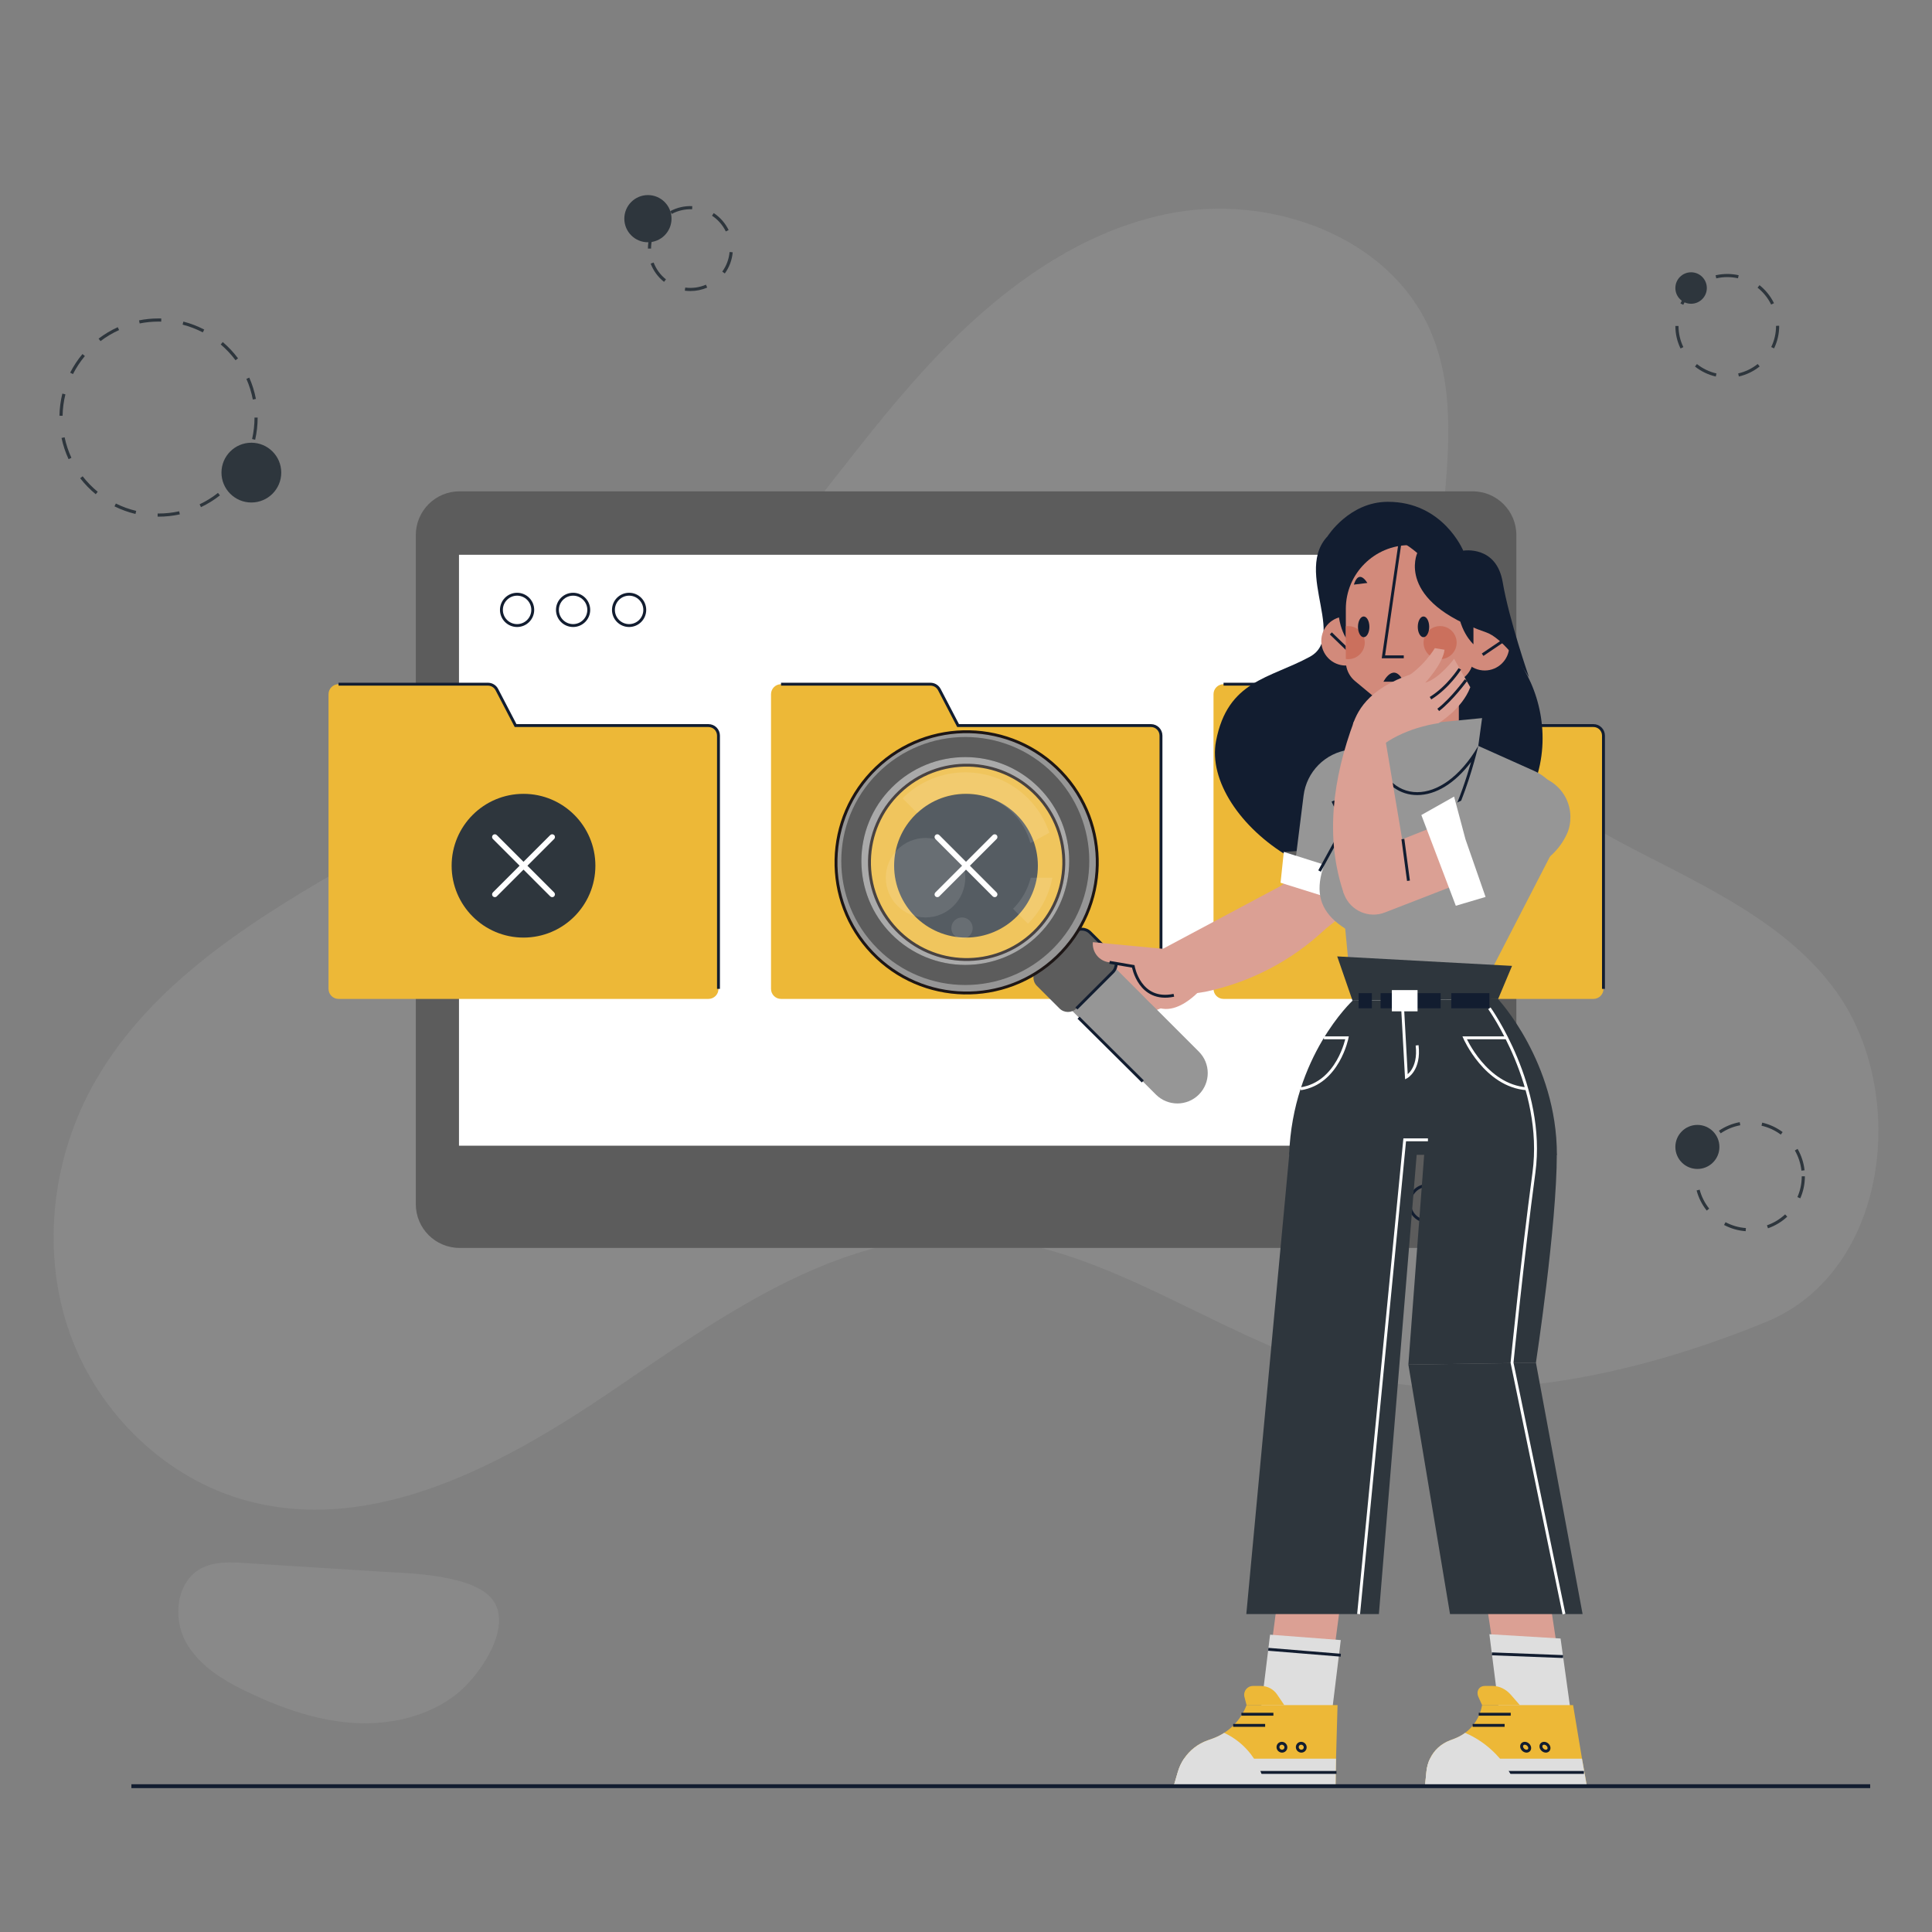 <?xml version="1.0" encoding="utf-8"?>
<!-- Generator: Adobe Illustrator 27.5.0, SVG Export Plug-In . SVG Version: 6.00 Build 0)  -->
<svg version="1.1" xmlns="http://www.w3.org/2000/svg" xmlns:xlink="http://www.w3.org/1999/xlink" x="0px" y="0px"
	 viewBox="0 0 500 500" style="enable-background:new 0 0 500 500;" xml:space="preserve">

<rect x="0" y="0" width="500" height="500" fill="#808080" stroke="none"/>

<g id="OBJECTS">
	<g style="opacity:0.4;">
		<path style="fill:#969696;" d="M475.243,256.648c-12.578-17.493-33.206-26.895-52.336-36.808
			c-19.13-9.913-38.897-22.486-46.666-42.583c-11.169-28.893,6.295-63.361-6.093-91.753c-10.775-24.694-41.962-35.599-68.337-30.096
			s-48.274,23.832-66.047,44.081c-17.773,20.249-32.673,43.031-51.925,61.879c-27.754,27.171-63.133,44.851-96.764,64.283
			c-24.743,14.296-49.856,30.825-63.437,55.968c-10.415,19.281-12.906,42.96-5.52,63.591c7.387,20.632,24.894,37.651,46.077,43.265
			c32.83,8.701,66.325-9.545,94.399-28.661c28.074-19.115,57.912-40.758,91.859-39.687c34.001,1.073,62.767,24.766,95.343,34.566
			c35.627,10.718,77.408,1.321,111.26-12.568C488.884,329.067,494.008,282.746,475.243,256.648z"/>
		<path style="fill:#969696;" d="M98.715,406.74c-11.754-0.742-23.507-1.483-35.261-2.225c-3.874-0.244-7.98-0.442-11.404,1.389
			c-6.351,3.396-7.444,12.685-3.985,19.002c3.459,6.317,10.064,10.205,16.583,13.267c8.51,3.997,17.565,7.155,26.95,7.728
			c9.384,0.573,19.171-1.637,26.559-7.452c5.522-4.347,14.169-16.38,9.812-23.743C123.659,407.422,105.839,407.189,98.715,406.74z"
			/>
	</g>
	<g>
		<g>
			<path style="fill:#5C5C5C;" d="M381.109,322.961H118.934c-6.253,0-11.323-5.069-11.323-11.323V138.477
				c0-6.253,5.069-11.323,11.323-11.323h262.175c6.253,0,11.323,5.069,11.323,11.323v173.161
				C392.432,317.891,387.363,322.961,381.109,322.961z"/>
			<path style="fill:none;stroke:#121D30;stroke-width:0.75;stroke-miterlimit:10;" d="M374.102,311.439
				c0,2.568-2.082,4.649-4.65,4.649c-2.568,0-4.649-2.082-4.649-4.649c0-2.568,2.082-4.65,4.649-4.65
				C372.02,306.789,374.102,308.871,374.102,311.439z"/>
			<rect x="118.786" y="143.576" style="fill:#FFFFFF;" width="262.472" height="152.93"/>
			<g>
				<path style="fill:none;stroke:#121D30;stroke-width:0.75;stroke-miterlimit:10;" d="M137.875,157.839
					c0,2.239-1.815,4.054-4.054,4.054c-2.239,0-4.054-1.815-4.054-4.054c0-2.239,1.815-4.054,4.054-4.054
					C136.06,153.784,137.875,155.599,137.875,157.839z"/>
				<path style="fill:none;stroke:#121D30;stroke-width:0.75;stroke-miterlimit:10;" d="M152.37,157.839
					c0,2.239-1.815,4.054-4.054,4.054c-2.239,0-4.054-1.815-4.054-4.054c0-2.239,1.815-4.054,4.054-4.054
					C150.555,153.784,152.37,155.599,152.37,157.839z"/>
				<path style="fill:none;stroke:#121D30;stroke-width:0.75;stroke-miterlimit:10;" d="M166.865,157.839
					c0,2.239-1.815,4.054-4.054,4.054c-2.239,0-4.054-1.815-4.054-4.054c0-2.239,1.815-4.054,4.054-4.054
					C165.05,153.784,166.865,155.599,166.865,157.839z"/>
			</g>
		</g>
		<g>
			<g>
				<path style="fill:#EDB837;" d="M128.585,178.465l4.85,9.312h49.912c1.434,0,2.596,1.162,2.596,2.596v65.549
					c0,1.434-1.162,2.596-2.596,2.596H87.619c-1.434,0-2.596-1.162-2.596-2.596v-63.278v-4.868v-8.113
					c0-1.434,1.162-2.596,2.596-2.596h38.663C127.25,177.068,128.138,177.606,128.585,178.465z"/>
				<path style="fill:none;stroke:#121D30;stroke-width:0.75;stroke-miterlimit:10;" d="M87.619,177.068h38.663
					c0.968,0,1.855,0.538,2.302,1.397l4.85,9.312h49.912c1.434,0,2.596,1.162,2.596,2.596v65.549"/>
				<g>
					<circle style="fill:#2E363D;" cx="135.483" cy="224.046" r="18.601"/>
					<path style="fill:#FFFFFF;" d="M143.413,230.963l-6.917-6.918l6.917-6.917c0.278-0.278,0.278-0.734,0-1.012
						c-0.278-0.278-0.734-0.278-1.012,0l-6.917,6.918l-6.918-6.918c-0.278-0.278-0.734-0.278-1.012,0
						c-0.278,0.278-0.278,0.734,0,1.012l6.918,6.918l-6.918,6.918c-0.278,0.278-0.278,0.734,0,1.012
						c0.278,0.278,0.734,0.278,1.012,0l6.918-6.918l6.917,6.918c0.278,0.278,0.734,0.278,1.012,0
						C143.691,231.697,143.691,231.242,143.413,230.963z"/>
				</g>
			</g>
			<g>
				<path style="fill:#EDB837;" d="M243.102,178.465l4.85,9.312h49.912c1.434,0,2.596,1.162,2.596,2.596v65.549
					c0,1.434-1.162,2.596-2.596,2.596h-95.728c-1.434,0-2.596-1.162-2.596-2.596v-63.278v-4.868v-8.113
					c0-1.434,1.162-2.596,2.596-2.596h38.663C241.767,177.068,242.655,177.606,243.102,178.465z"/>
				<path style="fill:none;stroke:#121D30;stroke-width:0.75;stroke-miterlimit:10;" d="M202.136,177.068h38.663
					c0.968,0,1.855,0.538,2.302,1.397l4.85,9.312h49.912c1.434,0,2.596,1.162,2.596,2.596v65.549"/>
				<g>
					<circle style="fill:#2E363D;" cx="250" cy="224.046" r="18.601"/>
					<path style="fill:#FFFFFF;" d="M257.929,230.963l-6.917-6.918l6.917-6.917c0.278-0.278,0.278-0.734,0-1.012
						c-0.278-0.278-0.734-0.278-1.012,0L250,223.034l-6.918-6.918c-0.278-0.278-0.734-0.278-1.012,0
						c-0.278,0.278-0.278,0.734,0,1.012l6.918,6.918l-6.918,6.918c-0.278,0.278-0.278,0.734,0,1.012
						c0.278,0.278,0.734,0.278,1.012,0l6.918-6.918l6.917,6.918c0.278,0.278,0.734,0.278,1.012,0
						C258.208,231.697,258.208,231.242,257.929,230.963z"/>
				</g>
			</g>
			<g>
				<path style="fill:#EDB837;" d="M357.618,178.465l4.85,9.312h49.912c1.434,0,2.596,1.162,2.596,2.596v65.549
					c0,1.434-1.162,2.596-2.596,2.596h-95.728c-1.434,0-2.596-1.162-2.596-2.596v-63.278v-4.868v-8.113
					c0-1.434,1.162-2.596,2.596-2.596h38.663C356.284,177.068,357.171,177.606,357.618,178.465z"/>
				<path style="fill:none;stroke:#121D30;stroke-width:0.75;stroke-miterlimit:10;" d="M316.653,177.068h38.663
					c0.968,0,1.855,0.538,2.302,1.397l4.85,9.312h49.912c1.434,0,2.596,1.162,2.596,2.596v65.549"/>
				<g>
					<circle style="fill:#2E363D;" cx="364.517" cy="224.046" r="18.601"/>
					<path style="fill:#FFFFFF;" d="M372.446,230.963l-6.917-6.918l6.917-6.917c0.278-0.278,0.278-0.734,0-1.012
						c-0.278-0.278-0.734-0.278-1.012,0l-6.918,6.918l-6.918-6.918c-0.278-0.278-0.734-0.278-1.012,0
						c-0.278,0.278-0.278,0.734,0,1.012l6.918,6.918l-6.918,6.918c-0.278,0.278-0.278,0.734,0,1.012
						c0.278,0.278,0.734,0.278,1.012,0l6.918-6.918l6.918,6.918c0.278,0.278,0.733,0.278,1.012,0
						C372.724,231.697,372.725,231.242,372.446,230.963z"/>
				</g>
			</g>
		</g>
	</g>
	<g>
		<g>
			<g>
				<g>
					<path style="fill:#121D30;" d="M366.78,143.134c0,0-9.024-13.165-20.31-6.601c-14.128,8.216,2.935,27.789-7.508,33.453
						c-10.443,5.664-21.24,6.105-24.249,21.771c-3.934,20.482,33.114,49.278,64.443,31.047
						c31.329-18.231,20.184-52.351,5.471-59.142C366.926,155.49,366.78,143.134,366.78,143.134z"/>
					<path style="fill:#D28A7B;" d="M360.595,174.032v18.081c0,2.342,0.952,4.461,2.488,5.996c1.527,1.536,3.646,2.488,5.988,2.488
						c4.684,0,8.475-3.8,8.475-8.484v-18.081H360.595z"/>
					<g>
						<path style="fill:#D28A7B;" d="M390.469,168.443c-0.704,3.436-4.059,5.651-7.496,4.948c-3.436-0.703-5.651-4.059-4.948-7.495
							c0.703-3.436,4.059-5.652,7.495-4.948C388.957,161.651,391.172,165.007,390.469,168.443z"/>
						
							<line style="fill:none;stroke:#121D30;stroke-width:0.75;stroke-miterlimit:10;" x1="388.728" y1="166.036" x2="383.696" y2="169.441"/>
					</g>
					<g>
						<path style="fill:#D28A7B;" d="M354.52,167.169c-0.703,3.436-4.059,5.651-7.496,4.948c-3.436-0.703-5.651-4.059-4.948-7.495
							c0.703-3.436,4.059-5.652,7.495-4.948C353.009,160.377,355.224,163.733,354.52,167.169z"/>
						<path style="fill:#121D30;" d="M348.894,165.895c0,0-3.632-3.972-2.356-13.391h5.092L348.894,165.895z"/>
						
							<line style="fill:none;stroke:#121D30;stroke-width:0.75;stroke-miterlimit:10;" x1="349.345" y1="168.697" x2="344.418" y2="163.925"/>
					</g>
					<path style="fill:#D28A7B;" d="M364.813,141.076c-9.12,0-16.514,7.393-16.514,16.514v13.569c0,0.338,0.027,0.666,0.071,0.995
						c0.24,1.599,1.057,3.074,2.328,4.123l6.691,5.562c2.026,1.688,4.869,2.017,7.242,0.826l13.035-6.54
						c2.248-1.137,3.661-3.439,3.661-5.944v-12.592C381.327,148.469,373.933,141.076,364.813,141.076L364.813,141.076z"/>
					<path style="fill:none;stroke:#121D30;stroke-width:0.75;stroke-miterlimit:10;" d="M372.558,178.592l-7.583,3.805
						c-1.282,0.643-2.697,0.978-4.132,0.978h-0.565"/>
					<polyline style="fill:none;stroke:#121D30;stroke-width:0.75;stroke-miterlimit:10;" points="362.224,141.076 358.025,169.99 
						363.294,169.99 					"/>
					<path style="fill:#CB705D;" d="M348.299,162.077v8.468c0.196,0.027,0.4,0.044,0.613,0.044c2.363,0,4.283-1.91,4.283-4.283
						c0-2.364-1.919-4.274-4.283-4.274C348.699,162.033,348.494,162.051,348.299,162.077z"/>
					<circle style="fill:#CB705D;" cx="372.698" cy="166.311" r="4.282"/>
					<g>
						<path style="fill:#121D30;" d="M351.447,162.224c0,1.48,0.661,2.681,1.476,2.681c0.815,0,1.476-1.2,1.476-2.681
							c0-1.481-0.661-2.681-1.476-2.681C352.108,159.543,351.447,160.743,351.447,162.224z"/>
						<path style="fill:#121D30;" d="M366.92,162.224c0,1.48,0.661,2.681,1.476,2.681c0.815,0,1.476-1.2,1.476-2.681
							c0-1.481-0.661-2.681-1.476-2.681C367.581,159.543,366.92,160.743,366.92,162.224z"/>
					</g>
					<path style="fill:#121D30;" d="M381.327,156.037v10.705c0,0-4.251-3.776-4.133-11.21L381.327,156.037z"/>
					<g>
						<path style="fill:#121D30;" d="M353.882,150.866c-1.338-2.043-2.638-2.29-3.501,0.433L353.882,150.866z"/>
						<path style="fill:#121D30;" d="M372.213,151.635c-0.196-2.434-1.218-3.274-3.28-1.298L372.213,151.635z"/>
					</g>
					<path style="fill:#121D30;" d="M343.567,138.799c11.289-6.562,23.218,4.331,23.218,4.331s-5.764,12.402,17.843,20.528
						c3.887,1.338,8.732,7.86,11.074,11.592c0,0-5.172-14.92-6.802-24.571c-1.639-9.659-10.217-8.167-10.217-8.167
						s-5.198-12.704-19.576-12.644C349.147,129.911,343.567,138.799,343.567,138.799z"/>
				</g>
				<path style="fill:#121D30;" d="M363.281,176.422c-2.621-5.275-5.242,0-5.242,0H363.281z"/>
			</g>
			<path style="fill:#DBA094;" d="M290.64,251.058l40.865-21.805l11.506,11.17l-0.004,0.004
				c-8.666,8.192-19.436,13.817-31.111,16.249l-21.971,3.412L290.64,251.058z"/>
			<path style="fill:#DBA094;" d="M331.578,239.127L331.578,239.127c2.799,3.515,7.918,4.094,11.432,1.295l31.619-25.183
				c3.515-2.799,4.094-7.918,1.295-11.432l0,0c-2.799-3.514-7.918-4.094-11.432-1.295l-32.988,26.741
				C331.504,229.253,328.779,235.613,331.578,239.127z"/>
			<g>
				<polygon style="fill:#5C5C5C;" points="332.249,220.463 347.85,219.436 364.275,224.779 347.851,225.418 				"/>
				<path style="fill:#969696;" d="M337.364,205.897l-2.559,20.45l24.619,3.398l-3.602-36.621l-6.73,0.917
					C342.947,194.878,338.134,199.743,337.364,205.897z"/>
				<polygon style="fill:#FFFFFF;" points="332.249,220.463 347.851,225.418 364.275,224.779 361.128,233.983 346.702,233.234 
					331.409,228.45 				"/>
			</g>
			<path style="fill:#969696;" d="M349.838,258.036h32.546l20.916-40.575c3.445-6.683,0.572-14.889-6.29-17.963l-21.61-9.681
				l-19.578,3.307c-6.778,1.145-11.519,7.332-10.861,14.175L349.838,258.036z"/>
			<polygon style="fill:#969696;" points="358.592,204.467 356.17,188.503 383.562,185.844 381.017,204.467 			"/>
			<g>
				<path style="fill:#121D30;" d="M380.712,197.201c-2.221,7.797-7.588,23.603-15.155,26.011c-0.414,0.132-0.815,0.198-1.192,0.198
					c-0.915,0-1.736-0.383-2.509-1.17c-3.911-3.983-4.941-16.311-5.203-23.582c2.061,4.487,5.673,7.107,10.131,7.107
					C371.625,205.766,376.557,202.694,380.712,197.201 M382.58,193.033c-4.79,8.196-10.713,11.982-15.796,11.982
					c-5.358,0-9.783-4.207-10.961-11.891c0,0-0.569,31.036,8.543,31.036c0.449,0,0.922-0.076,1.419-0.234
					C376.372,220.557,382.58,193.033,382.58,193.033L382.58,193.033z"/>
			</g>
			<g>
				<polygon style="fill:#DBA094;" points="342.646,447.27 326.243,447.27 332.924,396.53 349.327,396.53 				"/>
				<polygon style="fill:#DEDEDE;" points="344.208,447.193 325.736,447.193 328.693,423.051 346.993,424.451 				"/>
				<g>
					<path style="fill:#EDB837;" d="M345.65,462.26h-41.907l1.095-3.741c0.361-1.22,0.899-2.354,1.586-3.378
						c1.457-2.179,3.591-3.857,6.127-4.75l1.135-0.4c1.114-0.392,2.158-0.908,3.126-1.533c0.833-0.538,1.606-1.148,2.303-1.838
						c1.522-1.482,2.722-3.298,3.493-5.346h23.547l-0.391,13.866L345.65,462.26z"/>
					
						<line style="fill:none;stroke:#121D30;stroke-width:0.75;stroke-miterlimit:10;" x1="329.554" y1="443.641" x2="321.275" y2="443.641"/>
					
						<line style="fill:none;stroke:#121D30;stroke-width:0.75;stroke-miterlimit:10;" x1="327.418" y1="446.524" x2="319.14" y2="446.524"/>
					<g>
						<path style="fill:none;stroke:#121D30;stroke-width:0.75;stroke-miterlimit:10;" d="M337.785,452.179
							c0.018,0.564-0.425,1.022-0.99,1.022c-0.564,0-1.036-0.457-1.054-1.022c-0.018-0.564,0.425-1.022,0.99-1.022
							C337.295,451.157,337.767,451.615,337.785,452.179z"/>
						<path style="fill:none;stroke:#121D30;stroke-width:0.75;stroke-miterlimit:10;" d="M332.785,452.179
							c0.018,0.564-0.425,1.022-0.99,1.022c-0.564,0-1.036-0.457-1.054-1.022c-0.018-0.564,0.425-1.022,0.99-1.022
							S332.767,451.615,332.785,452.179z"/>
					</g>
					<path style="fill:#DEDEDE;" d="M345.65,462.26h-41.907l1.095-3.741c0.361-1.22,0.899-2.354,1.586-3.378h39.34L345.65,462.26z"
						/>
					
						<line style="fill:none;stroke:#121D30;stroke-width:0.75;stroke-miterlimit:10;" x1="345.876" y1="458.701" x2="319.522" y2="458.701"/>
					<path style="fill:#DEDEDE;" d="M327.262,462.26h-23.52l1.095-3.741c0.361-1.22,0.899-2.354,1.586-3.378
						c1.457-2.179,3.591-3.857,6.127-4.75l1.135-0.4c1.114-0.392,2.158-0.908,3.126-1.533
						C322.266,450.98,326.329,456.13,327.262,462.26z"/>
					<path style="fill:#EDB837;" d="M322.608,441.276l-0.538-2.085c-0.379-1.468,0.694-2.865,2.199-2.865h2.099
						c1.658,0,3.228,0.842,4.169,2.236l1.834,2.714H322.608z"/>
				</g>
			</g>
			<g>
				<polygon style="fill:#2E363D;" points="391.315,249.97 346.073,247.518 350.038,258.981 387.701,258.574 				"/>
				<path style="fill:#2E363D;" d="M350.038,258.981c0,0-15.497,14.328-16.415,39.882h69.301c0-24.017-15.223-40.29-15.223-40.29
					L350.038,258.981z"/>
				<path style="fill:none;stroke:#FFFFFF;stroke-width:0.75;stroke-miterlimit:10;" d="M389.919,268.589h-10.867
					c0,0,5.365,12.372,16.056,13.185"/>
				<path style="fill:none;stroke:#FFFFFF;stroke-width:0.75;stroke-miterlimit:10;" d="M342.624,268.589h5.991
					c0,0-2.29,11.713-12.015,13.185"/>
				<path style="fill:none;stroke:#FFFFFF;stroke-width:0.75;stroke-miterlimit:10;" d="M362.932,259.755l1.047,18.963
					c0,0,3.518-1.869,2.769-8.183"/>
				
					<rect x="375.587" y="257.025" transform="matrix(-1 -1.224647e-16 1.224647e-16 -1 761.041 517.97)" style="fill:#121D30;" width="9.868" height="3.92"/>
				
					<rect x="351.603" y="257.025" transform="matrix(-1 -1.224647e-16 1.224647e-16 -1 706.641 517.97)" style="fill:#121D30;" width="3.434" height="3.92"/>
				
					<rect x="357.301" y="257.025" transform="matrix(-1 -1.224647e-16 1.224647e-16 -1 730.146 517.97)" style="fill:#121D30;" width="15.544" height="3.92"/>
				
					<rect x="360.211" y="256.237" transform="matrix(-1 -1.224647e-16 1.224647e-16 -1 727.073 517.97)" style="fill:#FFFFFF;" width="6.65" height="5.497"/>
			</g>
			<g>
				<polygon style="fill:#DBA094;" points="406.147,447.236 389.742,447.974 381.352,392.911 397.757,392.174 				"/>
				<polygon style="fill:#DEDEDE;" points="407.091,447.193 388.639,448.023 385.453,422.936 403.874,424.044 				"/>
				<g>
					<path style="fill:#EDB837;" d="M410.688,462.26h-41.907l0.368-3.741c0.124-1.22,0.442-2.354,0.93-3.378
						c1.033-2.179,2.84-3.857,5.203-4.75l1.057-0.4c1.037-0.392,1.981-0.908,2.828-1.533c0.728-0.538,1.382-1.148,1.946-1.838
						c1.234-1.482,2.081-3.298,2.453-5.346h23.547l2.306,13.866L410.688,462.26z"/>
					
						<line style="fill:none;stroke:#121D30;stroke-width:0.75;stroke-miterlimit:10;" x1="390.97" y1="443.641" x2="382.692" y2="443.641"/>
					
						<line style="fill:none;stroke:#121D30;stroke-width:0.75;stroke-miterlimit:10;" x1="389.395" y1="446.524" x2="381.117" y2="446.524"/>
					<g>
						<path style="fill:none;stroke:#121D30;stroke-width:0.75;stroke-miterlimit:10;" d="M400.862,452.179
							c0.127,0.564-0.227,1.022-0.791,1.022c-0.564,0-1.125-0.457-1.253-1.022c-0.128-0.564,0.227-1.022,0.791-1.022
							C400.174,451.157,400.734,451.615,400.862,452.179z"/>
						<path style="fill:none;stroke:#121D30;stroke-width:0.75;stroke-miterlimit:10;" d="M395.862,452.179
							c0.128,0.564-0.227,1.022-0.791,1.022c-0.564,0-1.125-0.457-1.253-1.022c-0.128-0.564,0.227-1.022,0.791-1.022
							S395.735,451.615,395.862,452.179z"/>
					</g>
					<path style="fill:#DEDEDE;" d="M410.688,462.26h-41.907l0.368-3.741c0.124-1.22,0.442-2.354,0.93-3.378h39.34L410.688,462.26z"
						/>
					
						<line style="fill:none;stroke:#121D30;stroke-width:0.75;stroke-miterlimit:10;" x1="383.561" y1="458.701" x2="409.915" y2="458.701"/>
					<path style="fill:#DEDEDE;" d="M392.3,462.26h-23.52l0.368-3.741c0.124-1.22,0.442-2.354,0.93-3.378
						c1.033-2.179,2.84-3.857,5.203-4.75l1.057-0.4c1.037-0.392,1.981-0.908,2.828-1.533
						C385.111,450.98,390.174,456.13,392.3,462.26z"/>
					<path style="fill:#EDB837;" d="M383.565,441.276l-0.943-2.085c-0.664-1.468,0.136-2.865,1.642-2.865h2.099
						c1.657,0,3.392,0.842,4.604,2.236l2.362,2.714H383.565z"/>
				</g>
			</g>
			<polygon style="fill:#2E363D;" points="366.732,297.633 356.856,417.724 322.545,417.724 333.721,298.122 			"/>
			<polygon style="fill:#2E363D;" points="397.495,352.669 409.575,417.724 375.265,417.724 364.484,353.158 			"/>
			<path style="fill:#2E363D;" d="M397.495,352.669c0,0,5.429-35.659,5.404-53.989h-34.311l-4.104,54.478L397.495,352.669z"/>
			<path style="fill:#969696;" d="M349.639,211.058c-11.627,17.209-11.026,25.453,3.254,31.757L349.639,211.058z"/>
			<polyline style="fill:none;stroke:#121D30;stroke-width:0.75;stroke-miterlimit:10;" points="341.497,225.418 347.909,213.701 
				344.961,207.299 			"/>
			<g>
				<path style="fill:#DBA094;" d="M292.689,247.101l8.594,13.482c-8.057,3.281-13.559,5.94-13.559,5.94
					c-4.055-1.321-7.087-4.39-9.071-7.056l9.131-5.202c-4.328,0.623-8.324,2.525-10.259,3.571c-1.126-1.747-1.69-3.039-1.69-3.039
					C284.987,249.551,292.689,247.101,292.689,247.101z"/>
				<path style="fill:none;stroke:#121D30;stroke-width:0.75;stroke-miterlimit:10;" d="M280.573,261.781
					c7.208-3.273,10.609-4.895,10.609-4.895"/>
				
					<line style="fill:none;stroke:#121D30;stroke-width:0.75;stroke-miterlimit:10;" x1="283.9" y1="264.412" x2="293.258" y2="259.795"/>
				<g>
					<g>
						<path style="fill:#969696;" d="M310.262,283.273L310.262,283.273c-3.068,3.068-8.043,3.068-11.112,0l-22.907-22.907
							l11.112-11.112l22.907,22.907C313.33,275.23,313.33,280.205,310.262,283.273z"/>
						
							<line style="fill:none;stroke:#121D30;stroke-width:0.75;stroke-miterlimit:10;" x1="279.125" y1="263.375" x2="295.75" y2="279.875"/>
					</g>
					<path style="opacity:0.11;fill:#FFFFFF;" d="M250.923,238.244c1.078,1.078,1.078,2.827,0,3.906
						c-1.079,1.078-2.827,1.078-3.906,0c-1.079-1.079-1.079-2.827,0-3.906C248.096,237.166,249.845,237.166,250.923,238.244z"/>
					<g>
						<path style="fill:#5C5C5C;" d="M287.981,251.589l-9.403,9.403c-1.204,1.204-3.175,1.204-4.379,0l-5.851-5.851
							c-1.204-1.204-1.204-3.175,0-4.379l9.403-9.403c1.204-1.204,3.175-1.204,4.379,0l5.851,5.851
							C289.185,248.414,289.185,250.385,287.981,251.589z"/>
						<path style="fill:none;stroke:#121D30;stroke-width:0.75;stroke-miterlimit:10;" d="M277.751,241.359
							c1.204-1.204,3.175-1.204,4.379,0l5.851,5.851c1.204,1.204,1.204,3.175,0,4.379l-9.403,9.403"/>
					</g>
					<path style="fill:#969696;stroke:#1D1615;stroke-width:0.75;stroke-miterlimit:10;" d="M226.774,198.742
						c-13.473,12.898-13.941,34.353-1.043,47.827c12.898,13.473,34.353,13.941,47.827,1.043
						c13.474-12.898,13.941-34.354,1.043-47.827C261.703,186.312,240.248,185.844,226.774,198.742z M268.341,205.779
						c9.594,10.021,9.245,25.979-0.776,35.573c-10.021,9.594-25.979,9.246-35.573-0.776c-9.594-10.021-9.246-25.979,0.775-35.573
						C242.789,195.41,258.747,195.758,268.341,205.779z"/>
					<circle style="opacity:0.19;fill:#FFFFFF;" cx="249.816" cy="222.827" r="26.893"/>
					<circle style="opacity:0.11;fill:#FFFFFF;" cx="239.531" cy="227.15" r="10.285"/>
					<path style="opacity:0.11;fill:#FFFFFF;" d="M262.178,210.464c2.221,2.221,3.715,4.893,4.491,7.72l4.896-2.675
						c-1.093-3.255-2.93-6.316-5.523-8.909c-8.962-8.962-23.492-8.962-32.454,0l3.864,3.864
						C244.281,203.637,255.351,203.637,262.178,210.464z"/>
					<path style="fill:#5C5C5C;" d="M227.122,200.134c-12.533,12.533-12.533,32.854,0,45.387c12.533,12.533,32.854,12.533,45.387,0
						c12.533-12.533,12.533-32.853,0-45.387C259.976,187.6,239.656,187.6,227.122,200.134z M268.832,241.844
						c-10.502,10.502-27.53,10.502-38.033,0c-10.502-10.503-10.502-27.53,0-38.033c10.502-10.502,27.53-10.502,38.033,0
						C279.335,214.313,279.335,231.341,268.832,241.844z"/>
					<g style="opacity:0.11;">
						<path style="fill:#FFFFFF;" d="M266.756,227.15c-0.749,2.946-2.272,5.735-4.577,8.04l3.864,3.864
							c3.376-3.376,5.479-7.543,6.311-11.904H266.756z"/>
					</g>
				</g>
				<path style="fill:#DBA094;" d="M306.216,246.052l-23.377-2.221l0,0c-0.25,2.633,1.681,4.97,4.314,5.22l3.255,0.309l3.44,4.033
					c5.777,15.484,16.659,2.918,16.659,2.918L306.216,246.052z"/>
				<path style="fill:none;stroke:#121D30;stroke-width:0.75;stroke-miterlimit:10;" d="M303.794,257.58
					c-8.904,1.88-10.511-7.482-10.511-7.482l-6.129-1.047"/>
			</g>
			<polyline style="fill:none;stroke:#FFFFFF;stroke-width:0.75;stroke-miterlimit:10;" points="351.603,417.724 363.536,294.991 
				369.55,294.991 			"/>
			<path style="fill:none;stroke:#FFFFFF;stroke-width:0.75;stroke-miterlimit:10;" d="M385.455,260.945
				c0,0,14.526,20.289,11.529,42.505c-2.997,22.216-5.669,49.219-5.669,49.219l13.446,65.055"/>
			
				<line style="fill:none;stroke:#121D30;stroke-width:0.75;stroke-miterlimit:10;" x1="404.523" y1="428.716" x2="386.098" y2="428.013"/>
			
				<line style="fill:none;stroke:#121D30;stroke-width:0.75;stroke-miterlimit:10;" x1="346.993" y1="428.365" x2="328.23" y2="426.837"/>
		</g>
		<g>
			<path style="fill:#DBA094;" d="M347.913,231.601L347.913,231.601c1.677,4.168,6.416,6.188,10.584,4.511l38.991-15.138
				c4.168-1.677,6.188-6.416,4.511-10.584l0,0c-1.677-4.168-6.416-6.188-10.584-4.511l-37.491,14.895
				c-3.011,1.242-5.387,3.775-6.156,6.94C347.457,228.997,347.41,230.35,347.913,231.601z"/>
			<g>
				<path style="fill:#969696;" d="M395.465,224.87l-17.254,5.818l-4.207-21.627l17.104-7.563c7.188-3.178,15.275,2.062,15.31,9.921
					l0,0c0.007,1.515-0.273,3.029-0.905,4.406C403.571,220.06,399.954,223.356,395.465,224.87z"/>
				<polygon style="fill:#FFFFFF;" points="384.464,232.125 379.271,217.227 376.316,206.154 367.843,210.931 376.764,234.41 				
					"/>
			</g>
			<g>
				<g>
					<path style="fill:#DBA094;" d="M358.115,192.585c6.246-4.479,14.147-5.415,14.147-5.415l-4.408-13.465
						c-13.061,3.528-16.394,9.839-17.727,13.75L358.115,192.585z"/>
					<path style="fill:#DBA094;" d="M372.262,187.17c0,0,6.108-3.641,8.248-9.313l-4.197-7.362c0,0-3.655,5.028-7.477,6.209
						c0,0,4.571-4.838,5.011-8.552l-2.514-0.414c0,0-3.118,5.339-8.585,8.225L372.262,187.17z"/>
				</g>
				<path style="fill:none;stroke:#121D30;stroke-width:0.75;stroke-miterlimit:10;" d="M379.397,176.012
					c0,0-3.662,5.008-7.183,7.71"/>
				<path style="fill:none;stroke:#121D30;stroke-width:0.75;stroke-miterlimit:10;" d="M377.8,173.104c0,0-2.984,4.745-7.591,7.591
					"/>
			</g>
			<path style="fill:#DBA094;" d="M363.823,222.798l-5.826-34.575l-7.545-1.634c-5.513,14.773-7.641,30.298-2.625,44.785
				L363.823,222.798z"/>
			
				<line style="fill:none;stroke:#121D30;stroke-width:0.75;stroke-miterlimit:10;" x1="363.066" y1="217.142" x2="364.511" y2="227.939"/>
		</g>
		<line style="fill:none;stroke:#121D30;stroke-miterlimit:10;" x1="34.003" y1="462.26" x2="484.003" y2="462.26"/>
	</g>
	<g>
		<g>
			<path style="fill:#2E363D;" d="M444.044,97.442c-1.952-0.442-3.815-1.337-5.387-2.589l0.507-0.637
				c1.477,1.176,3.226,2.017,5.06,2.431L444.044,97.442z M450.019,97.437l-0.181-0.794c1.833-0.419,3.581-1.263,5.054-2.442
				l0.509,0.636C453.831,96.093,451.971,96.992,450.019,97.437z M434.921,90.19c-0.884-1.824-1.334-3.783-1.338-5.824l0.814-0.002
				c0.004,1.917,0.427,3.758,1.257,5.47L434.921,90.19z M459.126,90.166l-0.733-0.354c0.827-1.714,1.246-3.556,1.246-5.474
				l0.583-0.038l0.231,0.02C460.453,86.38,460.007,88.34,459.126,90.166z M435.631,78.887l-0.735-0.352
				c0.866-1.805,2.151-3.424,3.717-4.68l0.509,0.635C437.652,75.671,436.444,77.191,435.631,78.887z M458.372,78.818
				c-0.823-1.69-2.04-3.203-3.519-4.375l0.506-0.638c1.574,1.247,2.869,2.858,3.744,4.657L458.372,78.818z M444.174,72.038
				l-0.183-0.794c0.986-0.227,2.003-0.342,3.022-0.342c0.002,0,0.004,0,0.004,0c0.996,0,1.988,0.109,2.95,0.324l-0.178,0.794
				c-0.903-0.202-1.836-0.304-2.77-0.304c0,0-0.003,0-0.005,0C446.055,71.717,445.1,71.825,444.174,72.038z"/>
		</g>
		<g>
			<path style="fill:#2E363D;" d="M41.037,133.711c-0.002,0-0.004,0-0.006,0l-0.237-0.001l0.008-0.814l0.229,0.001
				c0.002,0,0.004,0,0.005,0c1.797,0,3.59-0.193,5.331-0.574l0.174,0.795C44.744,133.511,42.892,133.711,41.037,133.711z
				 M35.06,133.012c-1.877-0.448-3.705-1.111-5.434-1.97l0.363-0.729c1.674,0.832,3.444,1.474,5.26,1.907L35.06,133.012z
				 M52.009,131.249l-0.349-0.736c1.684-0.798,3.282-1.791,4.751-2.951l0.505,0.639C55.399,129.399,53.748,130.424,52.009,131.249z
				 M24.775,127.902c-1.492-1.224-2.847-2.617-4.028-4.142l0.643-0.498c1.144,1.476,2.457,2.826,3.901,4.01L24.775,127.902z
				 M61.02,124.135l-0.634-0.51c1.174-1.458,2.182-3.047,2.997-4.725l0.732,0.355C63.273,120.988,62.232,122.63,61.02,124.135z
				 M17.744,118.826c-0.811-1.751-1.422-3.597-1.817-5.485l0.797-0.167c0.382,1.828,0.974,3.614,1.759,5.31L17.744,118.826z
				 M66.035,113.802l-0.794-0.181c0.414-1.812,0.625-3.682,0.625-5.559h0.814C66.68,110,66.463,111.931,66.035,113.802z
				 M16.201,107.604l-0.814-0.014c0.035-1.936,0.287-3.863,0.75-5.728l0.79,0.196C16.479,103.863,16.235,105.729,16.201,107.604z
				 M65.429,103.397c-0.349-1.835-0.907-3.632-1.661-5.342l0.745-0.328c0.778,1.766,1.355,3.623,1.716,5.518L65.429,103.397z
				 M18.883,96.815l-0.726-0.369c0.874-1.718,1.945-3.34,3.184-4.823l0.625,0.522C20.767,93.581,19.729,95.152,18.883,96.815z
				 M60.949,93.226c-1.117-1.497-2.405-2.87-3.827-4.081l0.528-0.62c1.469,1.25,2.799,2.669,3.952,4.215L60.949,93.226z
				 M26.012,88.282l-0.493-0.648c1.537-1.168,3.206-2.163,4.962-2.957l0.336,0.742C29.117,86.187,27.501,87.15,26.012,88.282z
				 M52.481,86.018c-1.659-0.863-3.417-1.537-5.224-2.004l0.204-0.788c1.867,0.482,3.683,1.178,5.396,2.07L52.481,86.018z
				 M36.143,83.708l-0.16-0.798c1.65-0.33,3.346-0.497,5.043-0.497c0.244,0,0.477,0.003,0.714,0.009l-0.022,0.814
				c-0.23-0.007-0.474-0.024-0.692-0.01C39.382,83.227,37.739,83.389,36.143,83.708z"/>
		</g>
		<g>
			<circle style="fill:#2E363D;" cx="65.052" cy="122.311" r="7.735"/>
		</g>
		<g>
			<path style="fill:#2E363D;" d="M444.983,296.825c0,3.148-2.552,5.7-5.7,5.7c-3.148,0-5.7-2.552-5.7-5.7
				c0-3.148,2.552-5.7,5.7-5.7C442.431,291.125,444.983,293.677,444.983,296.825z"/>
		</g>
		<g>
			<path style="fill:#2E363D;" d="M441.726,74.539c0,2.249-1.823,4.071-4.071,4.071s-4.071-1.823-4.071-4.071
				c0-2.248,1.823-4.071,4.071-4.071S441.726,72.291,441.726,74.539z"/>
		</g>
		<g>
			<circle style="fill:#2E363D;" cx="167.681" cy="56.593" r="6.107"/>
		</g>
		<g>
			<path style="fill:#2E363D;" d="M178.673,75.32c-0.484,0-0.969-0.031-1.444-0.094l0.106-0.807c1.81,0.238,3.683-0.016,5.363-0.74
				l0.322,0.747C181.646,75.02,180.183,75.32,178.673,75.32z M171.847,72.945c-1.557-1.236-2.751-2.867-3.453-4.717l0.761-0.289
				c0.65,1.713,1.757,3.223,3.199,4.367L171.847,72.945z M187.581,70.77l-0.659-0.478c1.078-1.488,1.732-3.242,1.891-5.071
				l0.811,0.071C189.452,67.268,188.746,69.162,187.581,70.77z M168.495,64.328h-0.814c0-1.989,0.537-3.938,1.553-5.636l0.699,0.418
				C168.992,60.682,168.495,62.486,168.495,64.328z M187.838,59.897c-0.8-1.652-2.034-3.059-3.569-4.072l0.448-0.68
				c1.657,1.093,2.989,2.614,3.853,4.396L187.838,59.897z M173.844,55.366l-0.387-0.716c1.733-0.936,3.743-1.391,5.699-1.304
				l-0.036,0.813C177.312,54.082,175.448,54.5,173.844,55.366z"/>
		</g>
		<g>
			<path style="fill:#2E363D;" d="M451.778,318.634c-1.971-0.147-3.854-0.691-5.597-1.616l0.382-0.719
				c1.643,0.871,3.418,1.384,5.276,1.522L451.778,318.634z M457.553,317.881l-0.269-0.768c1.753-0.612,3.335-1.566,4.704-2.835
				l0.553,0.596C461.09,316.22,459.412,317.232,457.553,317.881z M441.701,313.295c-1.232-1.548-2.114-3.299-2.62-5.204l0.787-0.208
				c0.477,1.795,1.308,3.445,2.471,4.905L441.701,313.295z M465.916,310.126l-0.746-0.326c0.743-1.698,1.119-3.506,1.119-5.376
				h0.814C467.103,306.407,466.704,308.325,465.916,310.126z M466.21,302.96c-0.201-1.85-0.773-3.606-1.7-5.22l0.706-0.405
				c0.984,1.712,1.59,3.575,1.803,5.538L466.21,302.96z M439.57,302.4l-0.805-0.122c0.294-1.951,0.98-3.787,2.036-5.459l0.689,0.436
				C440.494,298.829,439.848,300.56,439.57,302.4z M460.861,293.635c-1.497-1.113-3.174-1.889-4.985-2.304l0.183-0.794
				c1.92,0.441,3.7,1.264,5.287,2.444L460.861,293.635z M445.309,293.306l-0.458-0.673c1.636-1.112,3.448-1.859,5.386-2.219
				l0.148,0.8C448.559,291.554,446.85,292.258,445.309,293.306z"/>
		</g>
	</g>
</g>
</svg>
